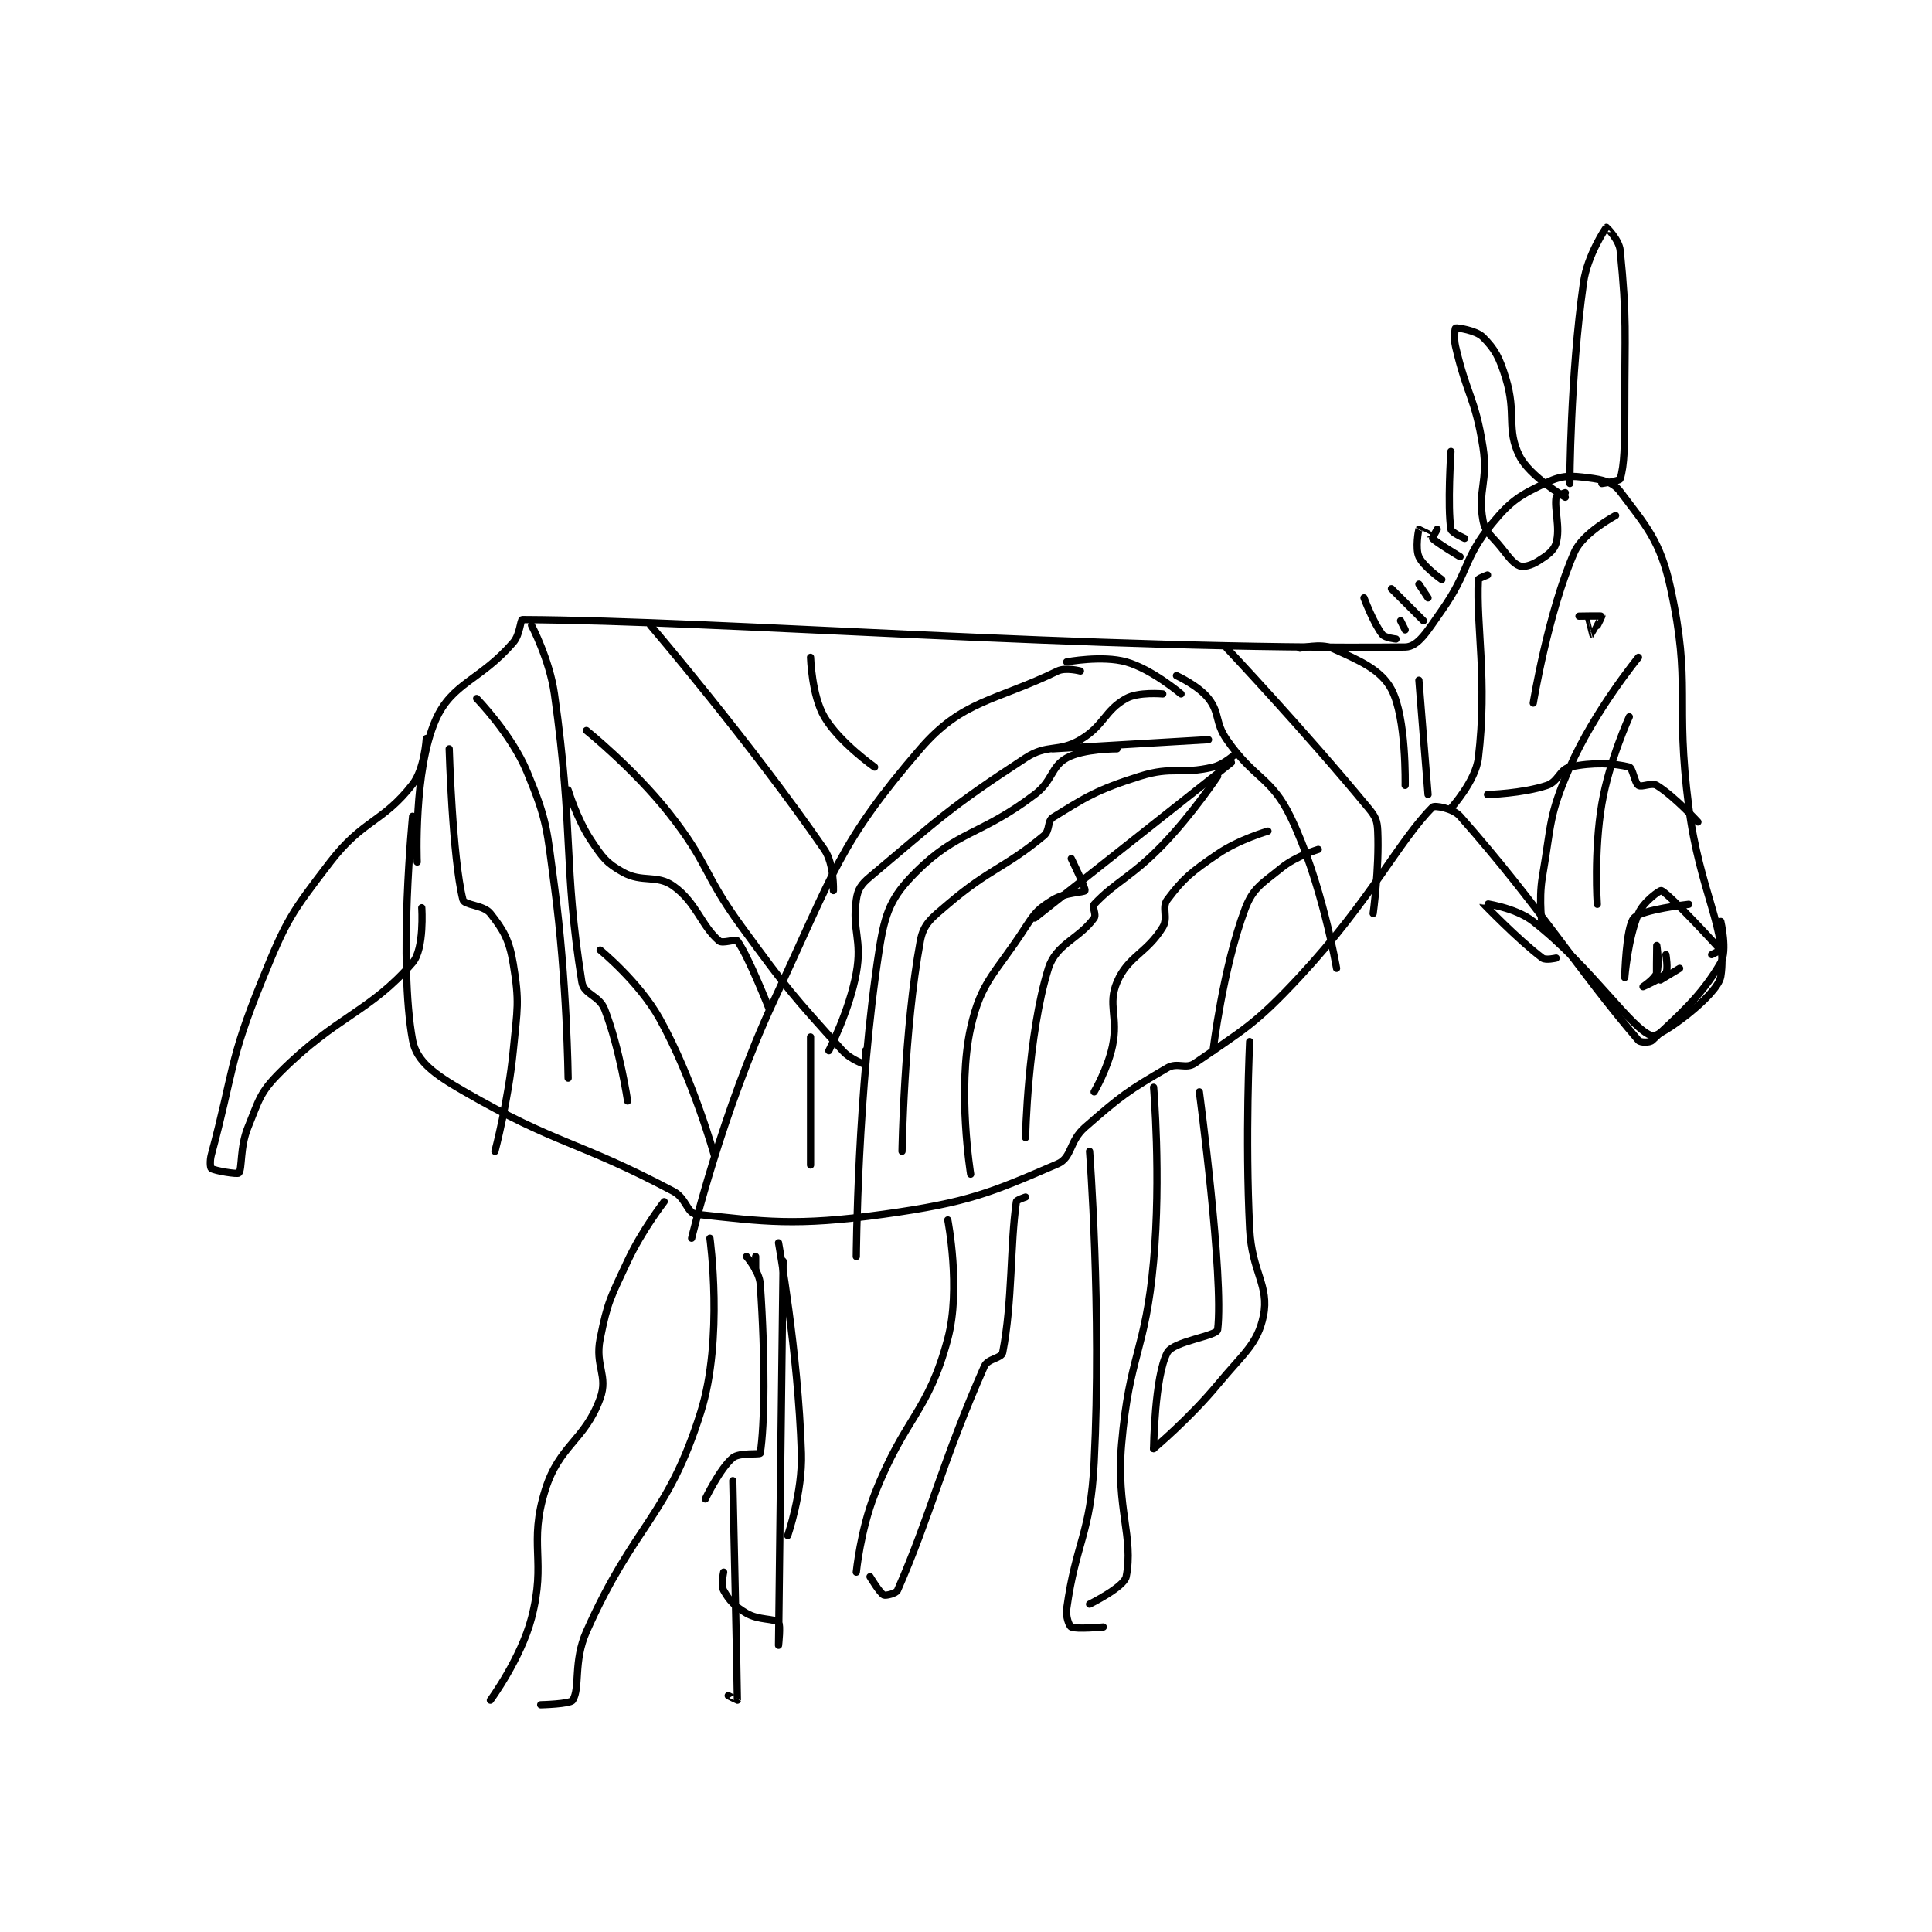 <?xml version="1.0" encoding="utf-8"?>
<!DOCTYPE svg PUBLIC "-//W3C//DTD SVG 1.1//EN" "http://www.w3.org/Graphics/SVG/1.1/DTD/svg11.dtd">
<svg viewBox="0 0 800 800" preserveAspectRatio="xMinYMin meet" xmlns="http://www.w3.org/2000/svg" version="1.1">
<g fill="none" stroke="black" stroke-linecap="round" stroke-linejoin="round" stroke-width="1.584">
<g transform="translate(87.52,94.148) scale(1.894) translate(-88,-76.05)">
<path id="0" d="M133 214.8 C133 214.8 132.174 194.831 137 183.8 C140.601 175.569 146.785 175.155 154 166.8 C155.532 165.026 155.555 161.798 156 161.8 C199.477 162.023 280.548 168.481 349 167.8 C351.866 167.772 353.9 164.205 357 159.8 C363.082 151.157 361.663 148.515 368 140.8 C372.262 135.611 374.251 134.538 380 131.8 C383.345 130.207 385.18 130.322 389 130.8 C392.174 131.197 394.44 131.72 396 133.8 C401.532 141.176 404.76 144.494 407 154.8 C411.681 176.332 407.929 179.069 411 202.8 C413.399 221.34 419.581 229.921 418 239.8 C417.322 244.04 404.534 253.249 403 252.8 C398.436 251.464 389.938 237.94 377 227.8 C372.989 224.656 365.999 223.795 366 223.8 C366.003 223.811 373.703 231.827 379 235.8 C379.722 236.342 382 235.8 382 235.8 "/>
<path id="1" d="M418 227.8 C418 227.8 419.491 234.215 418 236.8 C413.75 244.167 408.665 248.45 403 253.8 C402.453 254.317 400.418 254.288 400 253.8 C386.593 238.159 378.479 224.609 361 204.8 C359.471 203.068 355.446 202.354 355 202.8 C347.634 210.166 341.572 223.031 326 239.8 C316.17 250.386 313.639 251.462 303 258.8 C301.029 260.16 299.207 258.513 297 259.8 C288.424 264.803 286.947 265.846 279 272.8 C275.483 275.877 276.223 279.408 273 280.8 C258.427 287.093 253.633 289.206 235 291.8 C215.675 294.491 208.761 293.404 194 291.8 C192.004 291.583 191.819 288.292 189 286.8 C167.752 275.551 163.76 276.819 143 264.8 C136.861 261.246 132.841 258.387 132 253.8 C128.834 236.531 132 204.8 132 204.8 "/>
<path id="2" d="M135 187.8 C135 187.8 134.603 194.453 132 197.8 C125.457 206.212 121.132 205.506 114 214.8 C105.317 226.114 104.434 227.423 99 240.8 C91.809 258.501 92.924 260.445 88 278.8 C87.639 280.145 87.765 281.644 88 281.8 C88.782 282.322 93.713 283.122 94 282.8 C94.779 281.924 94.206 277.186 96 272.8 C98.465 266.774 98.536 265.264 103 260.8 C115.453 248.347 122.671 247.633 132 236.8 C134.614 233.764 134 224.8 134 224.8 "/>
<path id="3" d="M187 289.05 C187 289.05 182.135 295.333 179 302.05 C175.291 309.998 174.652 310.792 173 319.05 C171.82 324.949 174.801 327.098 173 332.05 C169.625 341.33 164.075 342.21 161 352.05 C157.253 364.039 161.297 367.411 158 380.05 C155.669 388.985 149 398.05 149 398.05 "/>
<path id="4" d="M197 297.05 C197 297.05 200.034 319.016 195 335.05 C187.722 358.232 180.538 359.34 170 383.05 C167.088 389.601 168.684 395.355 167 398.05 C166.464 398.908 160 399.05 160 399.05 "/>
<path id="5" d="M249 293.05 C249 293.05 251.936 308.041 249 319.05 C244.679 335.253 239.697 335.974 233 353.05 C229.912 360.923 229 370.05 229 370.05 "/>
<path id="6" d="M266 288.05 C266 288.05 264.054 288.681 264 289.05 C262.598 298.583 263.193 310.769 261 322.05 C260.753 323.319 257.754 323.346 257 325.05 C247.929 345.56 245.09 357.937 238 374.05 C237.713 374.702 235.433 375.267 235 375.05 C234.134 374.617 232 371.05 232 371.05 "/>
<path id="7" d="M384 134.05 C384 134.05 382.063 134.704 382 135.05 C381.539 137.584 382.962 141.682 382 145.05 C381.505 146.782 380.016 147.79 378 149.05 C376.566 149.946 374.911 150.392 374 150.05 C372.618 149.532 371.722 148.203 370 146.05 C367.8 143.299 366.497 142.782 366 140.05 C364.818 133.552 367.189 131.583 366 124.05 C364.294 113.246 362.472 112.763 360 102.05 C359.577 100.217 359.93 98.073 360 98.05 C360.281 97.957 364.491 98.541 366 100.05 C368.64 102.691 369.599 104.496 371 109.05 C373.383 116.794 371.043 120.136 374 126.05 C376.238 130.525 384 135.05 384 135.05 "/>
<path id="8" d="M385 132.05 C385 132.05 385.052 108.684 388 88.05 C388.844 82.145 392.819 76.209 393 76.05 C393.016 76.036 395.77 78.752 396 81.05 C397.522 96.271 397 98.629 397 116.05 C397 123.516 396.93 128.073 396 131.05 C395.863 131.487 392 132.05 392 132.05 "/>
<path id="9" d="M349 164.05 L348 162.05 "/>
<path id="10" d="M353 162.05 L346 155.05 "/>
<path id="11" d="M354 157.05 L352 154.05 "/>
<path id="12" d="M357 153.05 C357 153.05 352.998 150.246 352 148.05 C351.177 146.239 351.921 142.248 352 142.05 C352.003 142.043 354 143.05 354 143.05 "/>
<path id="13" d="M361 148.05 C361 148.05 355.699 144.889 355 144.05 C354.909 143.941 356 142.05 356 142.05 "/>
<path id="14" d="M362 144.05 C362 144.05 359.115 142.779 359 142.05 C358.209 137.039 359 125.05 359 125.05 "/>
<path id="15" d="M347 166.05 C347 166.05 344.588 165.807 344 165.05 C342.038 162.528 340 157.05 340 157.05 "/>
<path id="16" d="M315 254.05 C315 254.05 313.99 274.851 315 295.05 C315.472 304.485 319.367 307.412 318 314.05 C316.732 320.21 313.606 322.276 308 329.05 C301.838 336.496 294 343.05 294 343.05 "/>
<path id="17" d="M304 265.05 C304 265.05 309.404 305.614 308 317.05 C307.827 318.46 298.349 319.545 297 322.05 C294.207 327.236 294 343.05 294 343.05 "/>
<path id="18" d="M280 278.05 C280 278.05 282.661 312.832 281 346.05 C280.211 361.84 277.038 363.379 275 378.05 C274.76 379.775 275.537 381.818 276 382.05 C277.081 382.59 283 382.05 283 382.05 "/>
<path id="19" d="M294 264.05 C294 264.05 295.666 283.483 294 302.05 C292.219 321.901 288.715 322.329 287 342.05 C285.779 356.091 289.711 362.495 288 371.05 C287.548 373.308 280 377.05 280 377.05 "/>
<path id="20" d="M212 298.05 C212 298.05 216.306 321.843 217 344.05 C217.269 352.665 214 362.05 214 362.05 "/>
<path id="21" d="M205 301.05 C205 301.05 207.807 304.278 208 307.05 C209.152 323.568 208.966 337.932 208 344.05 C207.949 344.372 203.429 343.859 202 345.05 C199.176 347.403 196 354.05 196 354.05 "/>
<path id="22" d="M213 302.05 C213 302.05 212 386.05 212 386.05 C212 386.05 212.508 381.558 212 381.05 C211.086 380.136 207.675 380.611 205 379.05 C202.407 377.537 201.203 376.215 200 374.05 C199.381 372.937 200 370.05 200 370.05 "/>
<path id="23" d="M202 350.05 C202 350.05 203.036 396.339 203 398.05 C202.999 398.084 201 397.05 201 397.05 "/>
<path id="24" d="M207 301.05 L207 304.05 "/>
<path id="25" d="M411 224.05 C411 224.05 400.609 225.211 399 227.05 C397.242 229.06 397 240.05 397 240.05 C397 240.05 397.691 231.534 400 226.05 C401.075 223.497 404.71 220.921 405 221.05 C406.96 221.921 418 234.05 418 234.05 "/>
<path id="26" d="M418 234.05 L416 235.05 "/>
<path id="27" d="M409 238.05 C409 238.05 404.029 241.079 404 241.05 C403.882 240.932 404 233.05 404 233.05 C404 233.05 404.656 237.083 404 239.05 C403.563 240.361 401 242.05 401 242.05 C401.001 242.05 405.109 240.298 406 239.05 C406.542 238.291 406 235.05 406 235.05 "/>
<path id="28" d="M387 161.05 C387 161.05 391.931 160.958 392 161.05 C392.046 161.111 390.014 165.05 390 165.05 C389.993 165.05 389 161.05 389 161.05 "/>
<path id="29" d="M140 190.05 C140 190.05 140.687 213.799 143 223.05 C143.308 224.283 147.52 224.167 149 226.05 C151.863 229.694 153.125 231.798 154 237.05 C155.406 245.483 154.903 246.791 154 256.05 C152.935 266.961 150 278.05 150 278.05 "/>
<path id="30" d="M146 179.05 C146 179.05 153.601 186.851 157 195.05 C161.545 206.011 161.32 207.546 163 220.05 C165.76 240.596 166 262.05 166 262.05 "/>
<path id="31" d="M158 163.05 C158 163.05 161.942 170.547 163 178.05 C167.302 208.554 164.858 215.07 169 241.05 C169.44 243.811 172.801 243.934 174 247.05 C177.316 255.673 179 267.05 179 267.05 "/>
<path id="32" d="M367 152.05 C367 152.05 365.014 152.763 365 153.05 C364.491 163.235 367.034 175.102 365 192.05 C364.389 197.143 359 203.05 359 203.05 "/>
<path id="33" d="M352 175.05 L354 200.05 "/>
<path id="34" d="M326 168.05 C326 168.05 330.584 166.963 333 168.05 C338.885 170.698 343.667 172.675 346 177.05 C349.31 183.256 349 198.05 349 198.05 "/>
<path id="35" d="M310 168.05 C310 168.05 326.992 186.071 341 203.05 C342.538 204.914 342.9 205.743 343 208.05 C343.354 216.193 342 226.05 342 226.05 "/>
<path id="36" d="M299 174.05 C299 174.05 303.79 176.238 306 179.05 C308.555 182.303 307.345 184.215 310 188.05 C316.021 196.746 319.722 196.138 324 205.05 C330.817 219.253 334 238.05 334 238.05 "/>
<path id="37" d="M281 265.05 C281 265.05 283.969 259.998 285 255.05 C286.352 248.56 283.876 246.07 286 241.05 C288.39 235.401 292.504 234.771 296 229.05 C297.276 226.962 295.709 224.771 297 223.05 C300.49 218.397 302.207 217 308 213.05 C312.685 209.856 319 208.05 319 208.05 "/>
<path id="38" d="M307 256.05 C307 256.05 309.14 238.01 314 225.05 C315.734 220.425 317.712 219.534 322 216.05 C325.15 213.49 330 212.05 330 212.05 "/>
<path id="39" d="M268 227.05 L311 193.05 "/>
<path id="40" d="M272 190.05 L306 188.05 "/>
<path id="41" d="M275 171.05 C275 171.05 282.766 169.584 288 171.05 C293.621 172.624 300 178.05 300 178.05 "/>
<path id="42" d="M278 173.05 C278 173.05 274.768 172.191 273 173.05 C259.469 179.622 252.195 179.372 243 190.05 C225.278 210.631 224.165 216.876 211 245.05 C199.631 269.381 193 297.05 193 297.05 "/>
<path id="43" d="M286 190.05 C286 190.05 278.676 190.008 275 192.05 C271.527 193.98 271.997 197.022 268 200.05 C256.102 209.064 251.213 207.837 242 217.05 C236.643 222.407 235.289 225.722 234 234.05 C229.211 264.996 229 301.05 229 301.05 "/>
<path id="44" d="M276 214.05 C276 214.05 279.201 220.598 279 221.05 C278.819 221.457 274.621 221.437 272 223.05 C268.913 224.949 268.152 225.703 266 229.05 C259.514 239.14 256.303 240.688 254 251.05 C251.013 264.492 254 283.05 254 283.05 "/>
<path id="45" d="M266 275.05 C266 275.05 266.438 252.65 271 238.05 C272.671 232.702 277.753 231.596 281 227.05 C281.537 226.298 280.488 224.597 281 224.05 C285.623 219.119 289.251 218.049 296 211.05 C302.529 204.279 308 196.05 308 196.05 "/>
<path id="46" d="M239 278.05 C239 278.05 239.424 251.362 243 232.05 C243.697 228.286 245.459 227.067 249 224.05 C258.335 216.098 261.196 216.323 270 209.05 C271.399 207.895 270.708 205.85 272 205.05 C279.091 200.66 281.559 199.017 291 196.05 C298.192 193.79 299.855 195.751 307 194.05 C309.478 193.46 312 191.05 312 191.05 "/>
<path id="47" d="M223 256.05 C223 256.05 227.498 247.314 229 239.05 C230.329 231.741 228.034 229.813 229 223.05 C229.328 220.756 230.034 219.697 232 218.05 C247.254 205.269 249.082 203.083 266 192.05 C270.85 188.887 273.111 190.939 278 188.05 C283.214 184.969 283.251 181.688 288 179.05 C290.709 177.545 296 178.05 296 178.05 "/>
<path id="48" d="M219 253.05 L219 281.05 "/>
<path id="49" d="M173 234.05 C173 234.05 181.54 241.021 186 249.05 C193.36 262.298 198 279.05 198 279.05 "/>
<path id="50" d="M166 199.05 C166 199.05 167.9 205.399 171 210.05 C173.524 213.835 174.37 215.033 178 217.05 C182.223 219.396 185.398 217.477 189 220.05 C194.09 223.686 195.068 228.679 199 232.05 C199.775 232.715 202.646 231.567 203 232.05 C205.43 235.363 210 247.05 210 247.05 "/>
<path id="51" d="M170 186.05 C170 186.05 180.34 194.363 188 204.05 C196.947 215.366 195.317 217.168 204 229.05 C214.193 242.999 215.047 243.88 226 256.05 C227.755 258 230.853 259.05 231 259.05 C231 259.05 231 256.05 231 256.05 "/>
<path id="52" d="M184 163.05 C184 163.05 206.066 188.946 222 212.05 C224.199 215.238 224 221.05 224 221.05 "/>
<path id="53" d="M219 170.05 C219 170.05 219.26 178.352 222 183.05 C225.236 188.597 233 194.05 233 194.05 "/>
<path id="54" d="M377 180.05 C377 180.05 380.259 160.127 386 147.05 C387.857 142.821 395 139.05 395 139.05 "/>
<path id="55" d="M379 229.05 C379 229.05 378.111 223.235 379 218.05 C381.022 206.253 380.347 204.685 385 194.05 C390.341 181.842 400 170.05 400 170.05 "/>
<path id="56" d="M391 224.05 C391 224.05 390.223 212.461 392 202.05 C393.605 192.647 398 183.05 398 183.05 "/>
<path id="57" d="M367 200.05 C367 200.05 374.642 199.836 380 198.05 C382.483 197.222 382.775 194.544 385 194.05 C389.911 192.959 394.822 193.203 398 194.05 C398.75 194.25 399.154 197.486 400 198.05 C400.725 198.533 402.893 197.369 404 198.05 C407.854 200.422 413 206.05 413 206.05 "/>
</g>
</g>
</svg>
